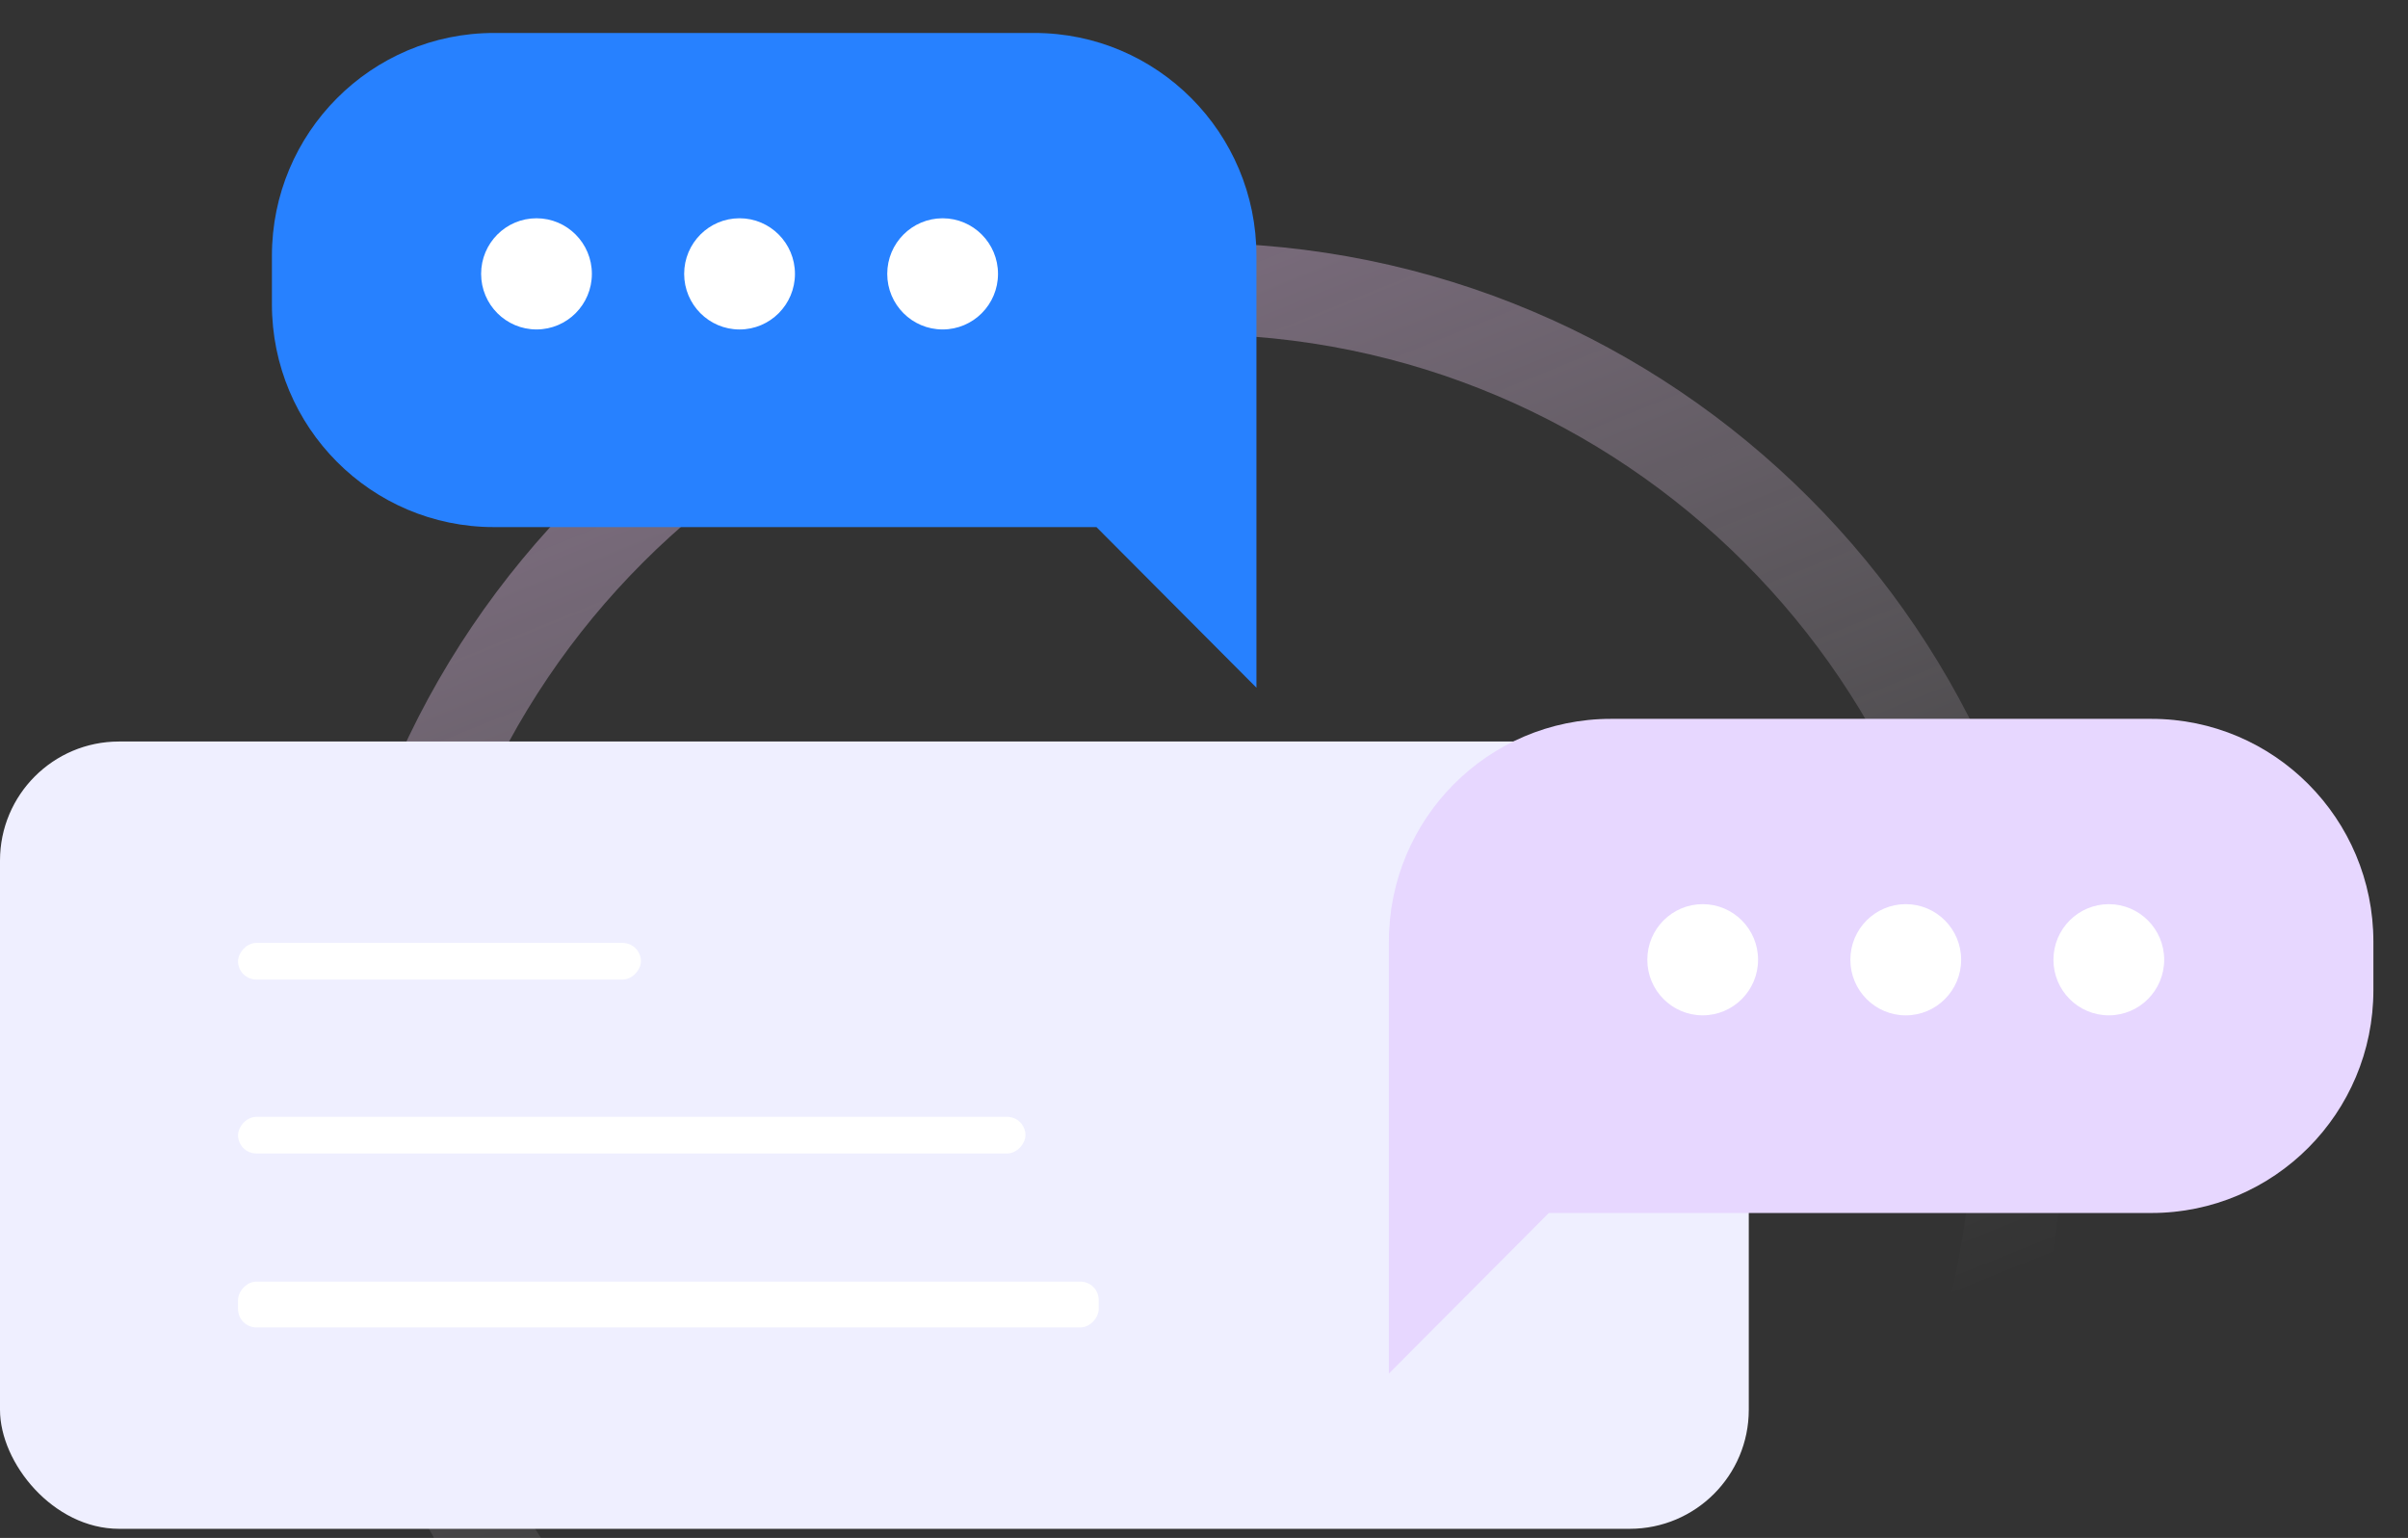 <svg width="263" height="168" viewBox="0 0 263 168" fill="none" xmlns="http://www.w3.org/2000/svg">
<rect x="0" y="0" width="263" height="168" fill="#333333" stroke="none"/>
<path fill-rule="evenodd" clip-rule="evenodd" d="M201.648 168C210.358 154.652 215.421 138.707 215.421 121.579C215.421 74.606 177.342 36.526 130.369 36.526C83.395 36.526 45.316 74.606 45.316 121.579C45.316 138.707 50.379 154.652 59.089 168H47.403C39.705 154.272 35.316 138.438 35.316 121.579C35.316 69.083 77.872 26.526 130.369 26.526C182.865 26.526 225.421 69.083 225.421 121.579C225.421 138.438 221.032 154.272 213.334 168H201.648Z" fill="url(#paint0_linear_502_269)"/>
<rect y="81" width="191" height="86" rx="13" fill="#EFEFFF"/>
<rect width="44" height="4" rx="2" transform="matrix(1 0 0 -1 26 107)" fill="white"/>
<rect width="86" height="4" rx="2" transform="matrix(1 0 0 -1 26 126)" fill="white"/>
<rect width="94" height="5" rx="2" transform="matrix(1 0 0 -1 26 145)" fill="white"/>
<path d="M151.69 150.044L169.163 132.502H234.968C248.362 132.502 259.22 121.602 259.22 108.155V102.871C259.22 89.425 248.362 78.524 234.968 78.524H175.943C162.549 78.524 151.692 89.425 151.692 102.871V150.044H151.69Z" fill="#E7D7FF"/>
<path d="M230.323 110.911C233.664 110.911 236.371 108.192 236.371 104.839C236.371 101.485 233.664 98.767 230.323 98.767C226.983 98.767 224.275 101.485 224.275 104.839C224.275 108.192 226.983 110.911 230.323 110.911Z" fill="white"/>
<path d="M208.145 110.913C211.486 110.913 214.195 108.193 214.195 104.839C214.195 101.484 211.486 98.765 208.145 98.765C204.804 98.765 202.095 101.484 202.095 104.839C202.095 108.193 204.804 110.913 208.145 110.913Z" fill="white"/>
<path d="M185.966 110.91C189.307 110.91 192.015 108.191 192.015 104.838C192.015 101.484 189.307 98.766 185.966 98.766C182.626 98.766 179.918 101.484 179.918 104.838C179.918 108.191 182.626 110.91 185.966 110.91Z" fill="white"/>
<path d="M137.227 75.122L119.754 57.578H53.949C40.555 57.578 29.698 46.678 29.698 33.231V27.949C29.698 14.5 40.555 3.602 53.949 3.602H112.976C126.37 3.602 137.227 14.502 137.227 27.949V75.122Z" fill="#2781FF"/>
<path d="M58.596 35.987C61.936 35.987 64.644 33.268 64.644 29.915C64.644 26.561 61.936 23.843 58.596 23.843C55.255 23.843 52.547 26.561 52.547 29.915C52.547 33.268 55.255 35.987 58.596 35.987Z" fill="white"/>
<path d="M80.774 35.99C84.115 35.99 86.824 33.27 86.824 29.916C86.824 26.561 84.115 23.842 80.774 23.842C77.433 23.842 74.724 26.561 74.724 29.916C74.724 33.27 77.433 35.99 80.774 35.99Z" fill="white"/>
<path d="M102.952 35.988C106.293 35.988 109.001 33.269 109.001 29.916C109.001 26.562 106.293 23.844 102.952 23.844C99.612 23.844 96.904 26.562 96.904 29.916C96.904 33.269 99.612 35.988 102.952 35.988Z" fill="white"/>
<defs>
<linearGradient id="paint0_linear_502_269" x1="83.385" y1="26.526" x2="141.431" y2="170.836" gradientUnits="userSpaceOnUse">
<stop stop-color="#F8CAFF" stop-opacity="0.4"/>
<stop offset="1" stop-color="white" stop-opacity="0"/>
</linearGradient>
</defs>
</svg>
